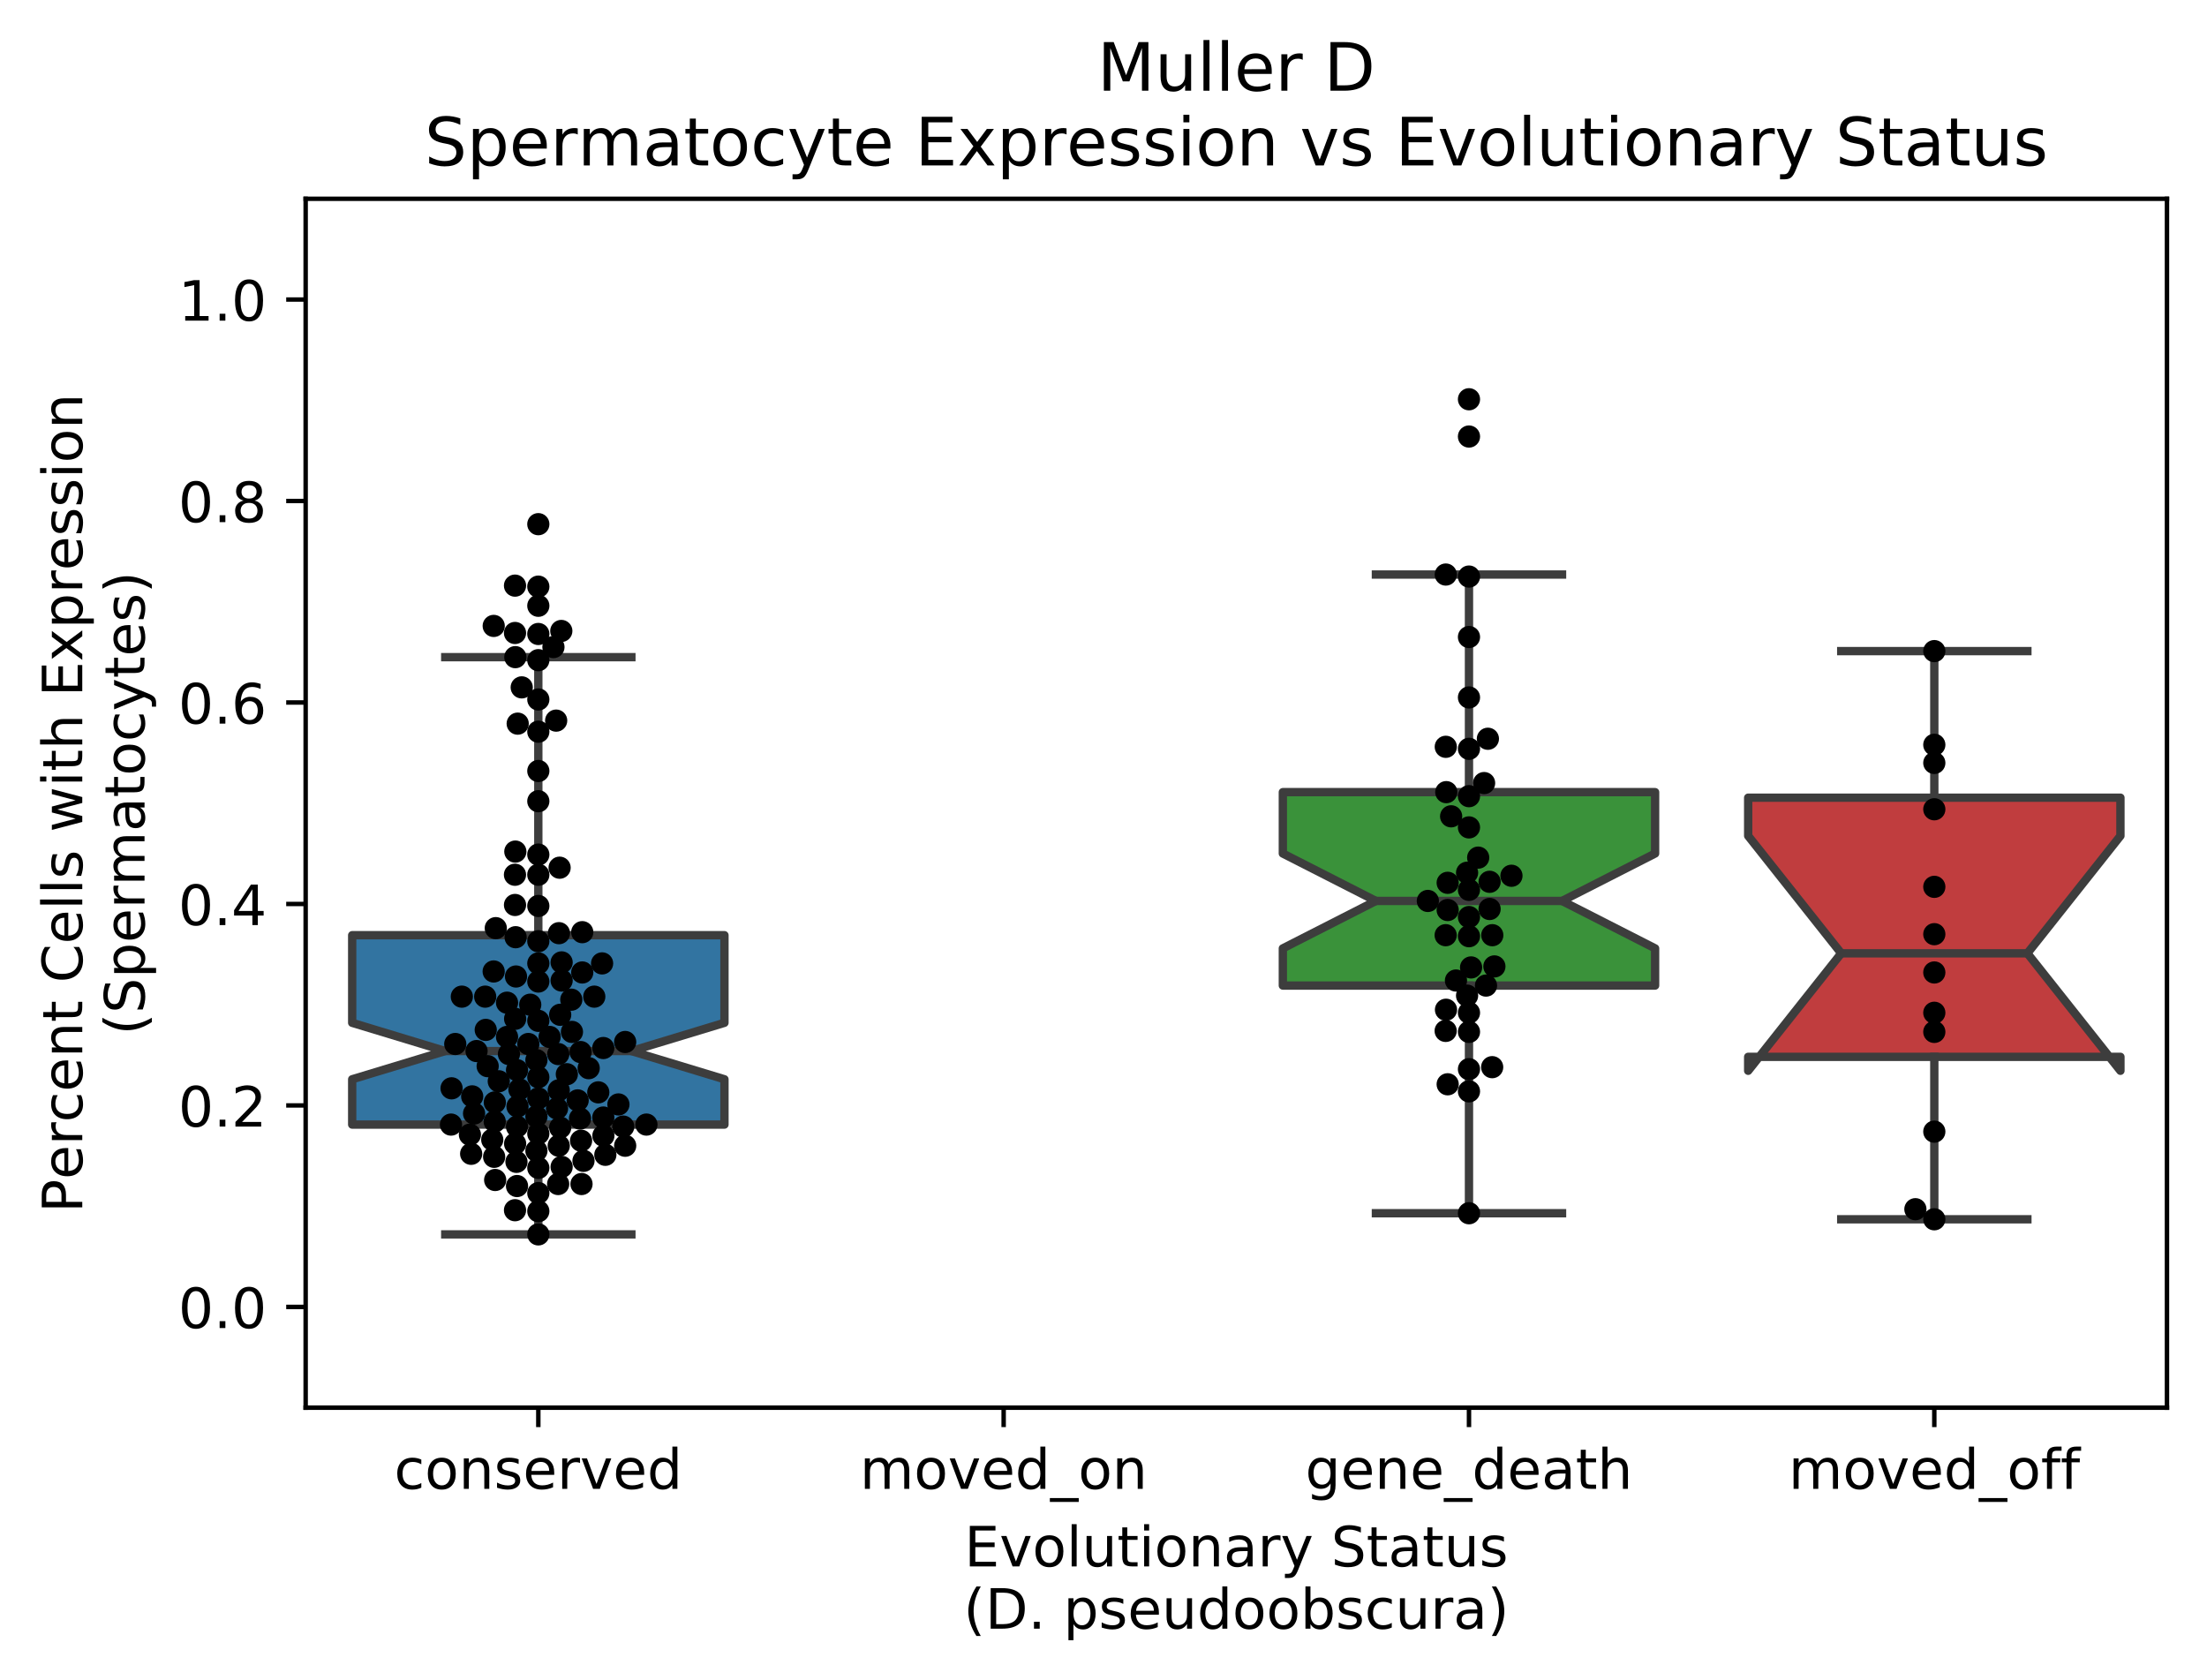 <?xml version="1.0" encoding="utf-8" standalone="no"?>
<!DOCTYPE svg PUBLIC "-//W3C//DTD SVG 1.1//EN"
  "http://www.w3.org/Graphics/SVG/1.1/DTD/svg11.dtd">
<!-- Created with matplotlib (https://matplotlib.org/) -->
<svg height="302.228pt" version="1.1" viewBox="0 0 396.979 302.228" width="396.979pt" xmlns="http://www.w3.org/2000/svg" xmlns:xlink="http://www.w3.org/1999/xlink">
 <defs>
  <style type="text/css">
*{stroke-linecap:butt;stroke-linejoin:round;white-space:pre;}
  </style>
 </defs>
 <g id="figure_1">
  <g id="patch_1">
   <path d="M 0 302.228 
L 396.979 302.228 
L 396.979 0 
L 0 0 
z
" style="fill:#ffffff;"/>
  </g>
  <g id="axes_1">
   <g id="patch_2">
    <path d="M 54.979 253.196 
L 389.779 253.196 
L 389.779 35.755 
L 54.979 35.755 
z
" style="fill:#ffffff;"/>
   </g>
   <g id="patch_3">
    <path clip-path="url(#p9ad454d259)" d="M 63.349 202.278 
L 130.309 202.278 
L 130.309 194.127 
L 113.569 189.051 
L 130.309 183.974 
L 130.309 168.213 
L 63.349 168.213 
L 63.349 183.974 
L 80.089 189.051 
L 63.349 194.127 
L 63.349 202.278 
z
" style="fill:#3274a1;stroke:#3d3d3d;stroke-linejoin:miter;stroke-width:1.5;"/>
   </g>
   <g id="patch_4">
    <path clip-path="url(#p9ad454d259)" d="M 230.749 177.273 
L 297.709 177.273 
L 297.709 170.582 
L 280.969 162.052 
L 297.709 153.522 
L 297.709 142.482 
L 230.749 142.482 
L 230.749 153.522 
L 247.489 162.052 
L 230.749 170.582 
L 230.749 177.273 
z
" style="fill:#3a923a;stroke:#3d3d3d;stroke-linejoin:miter;stroke-width:1.5;"/>
   </g>
   <g id="patch_5">
    <path clip-path="url(#p9ad454d259)" d="M 314.449 190.093 
L 381.409 190.093 
L 381.409 192.601 
L 364.669 171.474 
L 381.409 150.348 
L 381.409 143.479 
L 314.449 143.479 
L 314.449 150.348 
L 331.189 171.474 
L 314.449 192.601 
L 314.449 190.093 
z
" style="fill:#c03d3e;stroke:#3d3d3d;stroke-linejoin:miter;stroke-width:1.5;"/>
   </g>
   <g id="matplotlib.axis_1">
    <g id="xtick_1">
     <g id="line2d_1">
      <defs>
       <path d="M 0 0 
L 0 3.5 
" id="maeb85c0325" style="stroke:#000000;stroke-width:0.8;"/>
      </defs>
      <g>
       <use style="stroke:#000000;stroke-width:0.8;" x="96.829" xlink:href="#maeb85c0325" y="253.196"/>
      </g>
     </g>
     <g id="text_1">
      <!-- conserved -->
      <defs>
       <path d="M 48.781 52.594 
L 48.781 44.188 
Q 44.969 46.297 41.141 47.344 
Q 37.312 48.391 33.406 48.391 
Q 24.656 48.391 19.812 42.844 
Q 14.984 37.312 14.984 27.297 
Q 14.984 17.281 19.812 11.734 
Q 24.656 6.203 33.406 6.203 
Q 37.312 6.203 41.141 7.25 
Q 44.969 8.297 48.781 10.406 
L 48.781 2.094 
Q 45.016 0.344 40.984 -0.531 
Q 36.969 -1.422 32.422 -1.422 
Q 20.062 -1.422 12.781 6.344 
Q 5.516 14.109 5.516 27.297 
Q 5.516 40.672 12.859 48.328 
Q 20.219 56 33.016 56 
Q 37.156 56 41.109 55.141 
Q 45.062 54.297 48.781 52.594 
z
" id="DejaVuSans-99"/>
       <path d="M 30.609 48.391 
Q 23.391 48.391 19.188 42.75 
Q 14.984 37.109 14.984 27.297 
Q 14.984 17.484 19.156 11.844 
Q 23.344 6.203 30.609 6.203 
Q 37.797 6.203 41.984 11.859 
Q 46.188 17.531 46.188 27.297 
Q 46.188 37.016 41.984 42.703 
Q 37.797 48.391 30.609 48.391 
z
M 30.609 56 
Q 42.328 56 49.016 48.375 
Q 55.719 40.766 55.719 27.297 
Q 55.719 13.875 49.016 6.219 
Q 42.328 -1.422 30.609 -1.422 
Q 18.844 -1.422 12.172 6.219 
Q 5.516 13.875 5.516 27.297 
Q 5.516 40.766 12.172 48.375 
Q 18.844 56 30.609 56 
z
" id="DejaVuSans-111"/>
       <path d="M 54.891 33.016 
L 54.891 0 
L 45.906 0 
L 45.906 32.719 
Q 45.906 40.484 42.875 44.328 
Q 39.844 48.188 33.797 48.188 
Q 26.516 48.188 22.312 43.547 
Q 18.109 38.922 18.109 30.906 
L 18.109 0 
L 9.078 0 
L 9.078 54.688 
L 18.109 54.688 
L 18.109 46.188 
Q 21.344 51.125 25.703 53.562 
Q 30.078 56 35.797 56 
Q 45.219 56 50.047 50.172 
Q 54.891 44.344 54.891 33.016 
z
" id="DejaVuSans-110"/>
       <path d="M 44.281 53.078 
L 44.281 44.578 
Q 40.484 46.531 36.375 47.5 
Q 32.281 48.484 27.875 48.484 
Q 21.188 48.484 17.844 46.438 
Q 14.5 44.391 14.5 40.281 
Q 14.5 37.156 16.891 35.375 
Q 19.281 33.594 26.516 31.984 
L 29.594 31.297 
Q 39.156 29.25 43.188 25.516 
Q 47.219 21.781 47.219 15.094 
Q 47.219 7.469 41.188 3.016 
Q 35.156 -1.422 24.609 -1.422 
Q 20.219 -1.422 15.453 -0.562 
Q 10.688 0.297 5.422 2 
L 5.422 11.281 
Q 10.406 8.688 15.234 7.391 
Q 20.062 6.109 24.812 6.109 
Q 31.156 6.109 34.562 8.281 
Q 37.984 10.453 37.984 14.406 
Q 37.984 18.062 35.516 20.016 
Q 33.062 21.969 24.703 23.781 
L 21.578 24.516 
Q 13.234 26.266 9.516 29.906 
Q 5.812 33.547 5.812 39.891 
Q 5.812 47.609 11.281 51.797 
Q 16.75 56 26.812 56 
Q 31.781 56 36.172 55.266 
Q 40.578 54.547 44.281 53.078 
z
" id="DejaVuSans-115"/>
       <path d="M 56.203 29.594 
L 56.203 25.203 
L 14.891 25.203 
Q 15.484 15.922 20.484 11.062 
Q 25.484 6.203 34.422 6.203 
Q 39.594 6.203 44.453 7.469 
Q 49.312 8.734 54.109 11.281 
L 54.109 2.781 
Q 49.266 0.734 44.188 -0.344 
Q 39.109 -1.422 33.891 -1.422 
Q 20.797 -1.422 13.156 6.188 
Q 5.516 13.812 5.516 26.812 
Q 5.516 40.234 12.766 48.109 
Q 20.016 56 32.328 56 
Q 43.359 56 49.781 48.891 
Q 56.203 41.797 56.203 29.594 
z
M 47.219 32.234 
Q 47.125 39.594 43.094 43.984 
Q 39.062 48.391 32.422 48.391 
Q 24.906 48.391 20.391 44.141 
Q 15.875 39.891 15.188 32.172 
z
" id="DejaVuSans-101"/>
       <path d="M 41.109 46.297 
Q 39.594 47.172 37.812 47.578 
Q 36.031 48 33.891 48 
Q 26.266 48 22.188 43.047 
Q 18.109 38.094 18.109 28.812 
L 18.109 0 
L 9.078 0 
L 9.078 54.688 
L 18.109 54.688 
L 18.109 46.188 
Q 20.953 51.172 25.484 53.578 
Q 30.031 56 36.531 56 
Q 37.453 56 38.578 55.875 
Q 39.703 55.766 41.062 55.516 
z
" id="DejaVuSans-114"/>
       <path d="M 2.984 54.688 
L 12.5 54.688 
L 29.594 8.797 
L 46.688 54.688 
L 56.203 54.688 
L 35.688 0 
L 23.484 0 
z
" id="DejaVuSans-118"/>
       <path d="M 45.406 46.391 
L 45.406 75.984 
L 54.391 75.984 
L 54.391 0 
L 45.406 0 
L 45.406 8.203 
Q 42.578 3.328 38.25 0.953 
Q 33.938 -1.422 27.875 -1.422 
Q 17.969 -1.422 11.734 6.484 
Q 5.516 14.406 5.516 27.297 
Q 5.516 40.188 11.734 48.094 
Q 17.969 56 27.875 56 
Q 33.938 56 38.25 53.625 
Q 42.578 51.266 45.406 46.391 
z
M 14.797 27.297 
Q 14.797 17.391 18.875 11.75 
Q 22.953 6.109 30.078 6.109 
Q 37.203 6.109 41.297 11.75 
Q 45.406 17.391 45.406 27.297 
Q 45.406 37.203 41.297 42.844 
Q 37.203 48.484 30.078 48.484 
Q 22.953 48.484 18.875 42.844 
Q 14.797 37.203 14.797 27.297 
z
" id="DejaVuSans-100"/>
      </defs>
      <g transform="translate(70.905 267.794)scale(0.1 -0.1)">
       <use xlink:href="#DejaVuSans-99"/>
       <use x="54.98" xlink:href="#DejaVuSans-111"/>
       <use x="116.162" xlink:href="#DejaVuSans-110"/>
       <use x="179.541" xlink:href="#DejaVuSans-115"/>
       <use x="231.641" xlink:href="#DejaVuSans-101"/>
       <use x="293.164" xlink:href="#DejaVuSans-114"/>
       <use x="334.277" xlink:href="#DejaVuSans-118"/>
       <use x="393.457" xlink:href="#DejaVuSans-101"/>
       <use x="454.98" xlink:href="#DejaVuSans-100"/>
      </g>
     </g>
    </g>
    <g id="xtick_2">
     <g id="line2d_2">
      <g>
       <use style="stroke:#000000;stroke-width:0.8;" x="180.529" xlink:href="#maeb85c0325" y="253.196"/>
      </g>
     </g>
     <g id="text_2">
      <!-- moved_on -->
      <defs>
       <path d="M 52 44.188 
Q 55.375 50.25 60.062 53.125 
Q 64.75 56 71.094 56 
Q 79.641 56 84.281 50.016 
Q 88.922 44.047 88.922 33.016 
L 88.922 0 
L 79.891 0 
L 79.891 32.719 
Q 79.891 40.578 77.094 44.375 
Q 74.312 48.188 68.609 48.188 
Q 61.625 48.188 57.562 43.547 
Q 53.516 38.922 53.516 30.906 
L 53.516 0 
L 44.484 0 
L 44.484 32.719 
Q 44.484 40.625 41.703 44.406 
Q 38.922 48.188 33.109 48.188 
Q 26.219 48.188 22.156 43.531 
Q 18.109 38.875 18.109 30.906 
L 18.109 0 
L 9.078 0 
L 9.078 54.688 
L 18.109 54.688 
L 18.109 46.188 
Q 21.188 51.219 25.484 53.609 
Q 29.781 56 35.688 56 
Q 41.656 56 45.828 52.969 
Q 50 49.953 52 44.188 
z
" id="DejaVuSans-109"/>
       <path d="M 50.984 -16.609 
L 50.984 -23.578 
L -0.984 -23.578 
L -0.984 -16.609 
z
" id="DejaVuSans-95"/>
      </defs>
      <g transform="translate(154.661 267.794)scale(0.1 -0.1)">
       <use xlink:href="#DejaVuSans-109"/>
       <use x="97.412" xlink:href="#DejaVuSans-111"/>
       <use x="158.594" xlink:href="#DejaVuSans-118"/>
       <use x="217.773" xlink:href="#DejaVuSans-101"/>
       <use x="279.297" xlink:href="#DejaVuSans-100"/>
       <use x="342.773" xlink:href="#DejaVuSans-95"/>
       <use x="392.773" xlink:href="#DejaVuSans-111"/>
       <use x="453.955" xlink:href="#DejaVuSans-110"/>
      </g>
     </g>
    </g>
    <g id="xtick_3">
     <g id="line2d_3">
      <g>
       <use style="stroke:#000000;stroke-width:0.8;" x="264.229" xlink:href="#maeb85c0325" y="253.196"/>
      </g>
     </g>
     <g id="text_3">
      <!-- gene_death -->
      <defs>
       <path d="M 45.406 27.984 
Q 45.406 37.75 41.375 43.109 
Q 37.359 48.484 30.078 48.484 
Q 22.859 48.484 18.828 43.109 
Q 14.797 37.75 14.797 27.984 
Q 14.797 18.266 18.828 12.891 
Q 22.859 7.516 30.078 7.516 
Q 37.359 7.516 41.375 12.891 
Q 45.406 18.266 45.406 27.984 
z
M 54.391 6.781 
Q 54.391 -7.172 48.188 -13.984 
Q 42 -20.797 29.203 -20.797 
Q 24.469 -20.797 20.266 -20.094 
Q 16.062 -19.391 12.109 -17.922 
L 12.109 -9.188 
Q 16.062 -11.328 19.922 -12.344 
Q 23.781 -13.375 27.781 -13.375 
Q 36.625 -13.375 41.016 -8.766 
Q 45.406 -4.156 45.406 5.172 
L 45.406 9.625 
Q 42.625 4.781 38.281 2.391 
Q 33.938 0 27.875 0 
Q 17.828 0 11.672 7.656 
Q 5.516 15.328 5.516 27.984 
Q 5.516 40.672 11.672 48.328 
Q 17.828 56 27.875 56 
Q 33.938 56 38.281 53.609 
Q 42.625 51.219 45.406 46.391 
L 45.406 54.688 
L 54.391 54.688 
z
" id="DejaVuSans-103"/>
       <path d="M 34.281 27.484 
Q 23.391 27.484 19.188 25 
Q 14.984 22.516 14.984 16.5 
Q 14.984 11.719 18.141 8.906 
Q 21.297 6.109 26.703 6.109 
Q 34.188 6.109 38.703 11.406 
Q 43.219 16.703 43.219 25.484 
L 43.219 27.484 
z
M 52.203 31.203 
L 52.203 0 
L 43.219 0 
L 43.219 8.297 
Q 40.141 3.328 35.547 0.953 
Q 30.953 -1.422 24.312 -1.422 
Q 15.922 -1.422 10.953 3.297 
Q 6 8.016 6 15.922 
Q 6 25.141 12.172 29.828 
Q 18.359 34.516 30.609 34.516 
L 43.219 34.516 
L 43.219 35.406 
Q 43.219 41.609 39.141 45 
Q 35.062 48.391 27.688 48.391 
Q 23 48.391 18.547 47.266 
Q 14.109 46.141 10.016 43.891 
L 10.016 52.203 
Q 14.938 54.109 19.578 55.047 
Q 24.219 56 28.609 56 
Q 40.484 56 46.344 49.844 
Q 52.203 43.703 52.203 31.203 
z
" id="DejaVuSans-97"/>
       <path d="M 18.312 70.219 
L 18.312 54.688 
L 36.812 54.688 
L 36.812 47.703 
L 18.312 47.703 
L 18.312 18.016 
Q 18.312 11.328 20.141 9.422 
Q 21.969 7.516 27.594 7.516 
L 36.812 7.516 
L 36.812 0 
L 27.594 0 
Q 17.188 0 13.234 3.875 
Q 9.281 7.766 9.281 18.016 
L 9.281 47.703 
L 2.688 47.703 
L 2.688 54.688 
L 9.281 54.688 
L 9.281 70.219 
z
" id="DejaVuSans-116"/>
       <path d="M 54.891 33.016 
L 54.891 0 
L 45.906 0 
L 45.906 32.719 
Q 45.906 40.484 42.875 44.328 
Q 39.844 48.188 33.797 48.188 
Q 26.516 48.188 22.312 43.547 
Q 18.109 38.922 18.109 30.906 
L 18.109 0 
L 9.078 0 
L 9.078 75.984 
L 18.109 75.984 
L 18.109 46.188 
Q 21.344 51.125 25.703 53.562 
Q 30.078 56 35.797 56 
Q 45.219 56 50.047 50.172 
Q 54.891 44.344 54.891 33.016 
z
" id="DejaVuSans-104"/>
      </defs>
      <g transform="translate(234.789 267.794)scale(0.1 -0.1)">
       <use xlink:href="#DejaVuSans-103"/>
       <use x="63.477" xlink:href="#DejaVuSans-101"/>
       <use x="125" xlink:href="#DejaVuSans-110"/>
       <use x="188.379" xlink:href="#DejaVuSans-101"/>
       <use x="249.902" xlink:href="#DejaVuSans-95"/>
       <use x="299.902" xlink:href="#DejaVuSans-100"/>
       <use x="363.379" xlink:href="#DejaVuSans-101"/>
       <use x="424.902" xlink:href="#DejaVuSans-97"/>
       <use x="486.182" xlink:href="#DejaVuSans-116"/>
       <use x="525.391" xlink:href="#DejaVuSans-104"/>
      </g>
     </g>
    </g>
    <g id="xtick_4">
     <g id="line2d_4">
      <g>
       <use style="stroke:#000000;stroke-width:0.8;" x="347.929" xlink:href="#maeb85c0325" y="253.196"/>
      </g>
     </g>
     <g id="text_4">
      <!-- moved_off -->
      <defs>
       <path d="M 37.109 75.984 
L 37.109 68.5 
L 28.516 68.5 
Q 23.688 68.5 21.797 66.547 
Q 19.922 64.594 19.922 59.516 
L 19.922 54.688 
L 34.719 54.688 
L 34.719 47.703 
L 19.922 47.703 
L 19.922 0 
L 10.891 0 
L 10.891 47.703 
L 2.297 47.703 
L 2.297 54.688 
L 10.891 54.688 
L 10.891 58.5 
Q 10.891 67.625 15.141 71.797 
Q 19.391 75.984 28.609 75.984 
z
" id="DejaVuSans-102"/>
      </defs>
      <g transform="translate(321.71 267.794)scale(0.1 -0.1)">
       <use xlink:href="#DejaVuSans-109"/>
       <use x="97.412" xlink:href="#DejaVuSans-111"/>
       <use x="158.594" xlink:href="#DejaVuSans-118"/>
       <use x="217.773" xlink:href="#DejaVuSans-101"/>
       <use x="279.297" xlink:href="#DejaVuSans-100"/>
       <use x="342.773" xlink:href="#DejaVuSans-95"/>
       <use x="392.773" xlink:href="#DejaVuSans-111"/>
       <use x="453.955" xlink:href="#DejaVuSans-102"/>
       <use x="489.16" xlink:href="#DejaVuSans-102"/>
      </g>
     </g>
    </g>
    <g id="text_5">
     <!-- Evolutionary Status -->
     <defs>
      <path d="M 9.812 72.906 
L 55.906 72.906 
L 55.906 64.594 
L 19.672 64.594 
L 19.672 43.016 
L 54.391 43.016 
L 54.391 34.719 
L 19.672 34.719 
L 19.672 8.297 
L 56.781 8.297 
L 56.781 0 
L 9.812 0 
z
" id="DejaVuSans-69"/>
      <path d="M 9.422 75.984 
L 18.406 75.984 
L 18.406 0 
L 9.422 0 
z
" id="DejaVuSans-108"/>
      <path d="M 8.5 21.578 
L 8.5 54.688 
L 17.484 54.688 
L 17.484 21.922 
Q 17.484 14.156 20.5 10.266 
Q 23.531 6.391 29.594 6.391 
Q 36.859 6.391 41.078 11.031 
Q 45.312 15.672 45.312 23.688 
L 45.312 54.688 
L 54.297 54.688 
L 54.297 0 
L 45.312 0 
L 45.312 8.406 
Q 42.047 3.422 37.719 1 
Q 33.406 -1.422 27.688 -1.422 
Q 18.266 -1.422 13.375 4.438 
Q 8.5 10.297 8.5 21.578 
z
M 31.109 56 
z
" id="DejaVuSans-117"/>
      <path d="M 9.422 54.688 
L 18.406 54.688 
L 18.406 0 
L 9.422 0 
z
M 9.422 75.984 
L 18.406 75.984 
L 18.406 64.594 
L 9.422 64.594 
z
" id="DejaVuSans-105"/>
      <path d="M 32.172 -5.078 
Q 28.375 -14.844 24.75 -17.812 
Q 21.141 -20.797 15.094 -20.797 
L 7.906 -20.797 
L 7.906 -13.281 
L 13.188 -13.281 
Q 16.891 -13.281 18.938 -11.516 
Q 21 -9.766 23.484 -3.219 
L 25.094 0.875 
L 2.984 54.688 
L 12.5 54.688 
L 29.594 11.922 
L 46.688 54.688 
L 56.203 54.688 
z
" id="DejaVuSans-121"/>
      <path id="DejaVuSans-32"/>
      <path d="M 53.516 70.516 
L 53.516 60.891 
Q 47.906 63.578 42.922 64.891 
Q 37.938 66.219 33.297 66.219 
Q 25.25 66.219 20.875 63.094 
Q 16.5 59.969 16.5 54.203 
Q 16.5 49.359 19.406 46.891 
Q 22.312 44.438 30.422 42.922 
L 36.375 41.703 
Q 47.406 39.594 52.656 34.297 
Q 57.906 29 57.906 20.125 
Q 57.906 9.516 50.797 4.047 
Q 43.703 -1.422 29.984 -1.422 
Q 24.812 -1.422 18.969 -0.25 
Q 13.141 0.922 6.891 3.219 
L 6.891 13.375 
Q 12.891 10.016 18.656 8.297 
Q 24.422 6.594 29.984 6.594 
Q 38.422 6.594 43.016 9.906 
Q 47.609 13.234 47.609 19.391 
Q 47.609 24.75 44.312 27.781 
Q 41.016 30.812 33.5 32.328 
L 27.484 33.5 
Q 16.453 35.688 11.516 40.375 
Q 6.594 45.062 6.594 53.422 
Q 6.594 63.094 13.406 68.656 
Q 20.219 74.219 32.172 74.219 
Q 37.312 74.219 42.625 73.281 
Q 47.953 72.359 53.516 70.516 
z
" id="DejaVuSans-83"/>
     </defs>
     <g transform="translate(173.466 281.75)scale(0.1 -0.1)">
      <use xlink:href="#DejaVuSans-69"/>
      <use x="63.184" xlink:href="#DejaVuSans-118"/>
      <use x="122.363" xlink:href="#DejaVuSans-111"/>
      <use x="183.545" xlink:href="#DejaVuSans-108"/>
      <use x="211.328" xlink:href="#DejaVuSans-117"/>
      <use x="274.707" xlink:href="#DejaVuSans-116"/>
      <use x="313.916" xlink:href="#DejaVuSans-105"/>
      <use x="341.699" xlink:href="#DejaVuSans-111"/>
      <use x="402.881" xlink:href="#DejaVuSans-110"/>
      <use x="466.26" xlink:href="#DejaVuSans-97"/>
      <use x="527.539" xlink:href="#DejaVuSans-114"/>
      <use x="568.652" xlink:href="#DejaVuSans-121"/>
      <use x="627.832" xlink:href="#DejaVuSans-32"/>
      <use x="659.619" xlink:href="#DejaVuSans-83"/>
      <use x="723.096" xlink:href="#DejaVuSans-116"/>
      <use x="762.305" xlink:href="#DejaVuSans-97"/>
      <use x="823.584" xlink:href="#DejaVuSans-116"/>
      <use x="862.793" xlink:href="#DejaVuSans-117"/>
      <use x="926.172" xlink:href="#DejaVuSans-115"/>
     </g>
     <!-- (D. pseudoobscura) -->
     <defs>
      <path d="M 31 75.875 
Q 24.469 64.656 21.281 53.656 
Q 18.109 42.672 18.109 31.391 
Q 18.109 20.125 21.312 9.062 
Q 24.516 -2 31 -13.188 
L 23.188 -13.188 
Q 15.875 -1.703 12.234 9.375 
Q 8.594 20.453 8.594 31.391 
Q 8.594 42.281 12.203 53.312 
Q 15.828 64.359 23.188 75.875 
z
" id="DejaVuSans-40"/>
      <path d="M 19.672 64.797 
L 19.672 8.109 
L 31.594 8.109 
Q 46.688 8.109 53.688 14.938 
Q 60.688 21.781 60.688 36.531 
Q 60.688 51.172 53.688 57.984 
Q 46.688 64.797 31.594 64.797 
z
M 9.812 72.906 
L 30.078 72.906 
Q 51.266 72.906 61.172 64.094 
Q 71.094 55.281 71.094 36.531 
Q 71.094 17.672 61.125 8.828 
Q 51.172 0 30.078 0 
L 9.812 0 
z
" id="DejaVuSans-68"/>
      <path d="M 10.688 12.406 
L 21 12.406 
L 21 0 
L 10.688 0 
z
" id="DejaVuSans-46"/>
      <path d="M 18.109 8.203 
L 18.109 -20.797 
L 9.078 -20.797 
L 9.078 54.688 
L 18.109 54.688 
L 18.109 46.391 
Q 20.953 51.266 25.266 53.625 
Q 29.594 56 35.594 56 
Q 45.562 56 51.781 48.094 
Q 58.016 40.188 58.016 27.297 
Q 58.016 14.406 51.781 6.484 
Q 45.562 -1.422 35.594 -1.422 
Q 29.594 -1.422 25.266 0.953 
Q 20.953 3.328 18.109 8.203 
z
M 48.688 27.297 
Q 48.688 37.203 44.609 42.844 
Q 40.531 48.484 33.406 48.484 
Q 26.266 48.484 22.188 42.844 
Q 18.109 37.203 18.109 27.297 
Q 18.109 17.391 22.188 11.75 
Q 26.266 6.109 33.406 6.109 
Q 40.531 6.109 44.609 11.75 
Q 48.688 17.391 48.688 27.297 
z
" id="DejaVuSans-112"/>
      <path d="M 48.688 27.297 
Q 48.688 37.203 44.609 42.844 
Q 40.531 48.484 33.406 48.484 
Q 26.266 48.484 22.188 42.844 
Q 18.109 37.203 18.109 27.297 
Q 18.109 17.391 22.188 11.75 
Q 26.266 6.109 33.406 6.109 
Q 40.531 6.109 44.609 11.75 
Q 48.688 17.391 48.688 27.297 
z
M 18.109 46.391 
Q 20.953 51.266 25.266 53.625 
Q 29.594 56 35.594 56 
Q 45.562 56 51.781 48.094 
Q 58.016 40.188 58.016 27.297 
Q 58.016 14.406 51.781 6.484 
Q 45.562 -1.422 35.594 -1.422 
Q 29.594 -1.422 25.266 0.953 
Q 20.953 3.328 18.109 8.203 
L 18.109 0 
L 9.078 0 
L 9.078 75.984 
L 18.109 75.984 
z
" id="DejaVuSans-98"/>
      <path d="M 8.016 75.875 
L 15.828 75.875 
Q 23.141 64.359 26.781 53.312 
Q 30.422 42.281 30.422 31.391 
Q 30.422 20.453 26.781 9.375 
Q 23.141 -1.703 15.828 -13.188 
L 8.016 -13.188 
Q 14.5 -2 17.703 9.062 
Q 20.906 20.125 20.906 31.391 
Q 20.906 42.672 17.703 53.656 
Q 14.5 64.656 8.016 75.875 
z
" id="DejaVuSans-41"/>
     </defs>
     <g transform="translate(173.316 292.948)scale(0.1 -0.1)">
      <use xlink:href="#DejaVuSans-40"/>
      <use x="39.014" xlink:href="#DejaVuSans-68"/>
      <use x="116.016" xlink:href="#DejaVuSans-46"/>
      <use x="147.803" xlink:href="#DejaVuSans-32"/>
      <use x="179.59" xlink:href="#DejaVuSans-112"/>
      <use x="243.066" xlink:href="#DejaVuSans-115"/>
      <use x="295.166" xlink:href="#DejaVuSans-101"/>
      <use x="356.689" xlink:href="#DejaVuSans-117"/>
      <use x="420.068" xlink:href="#DejaVuSans-100"/>
      <use x="483.545" xlink:href="#DejaVuSans-111"/>
      <use x="544.727" xlink:href="#DejaVuSans-111"/>
      <use x="605.908" xlink:href="#DejaVuSans-98"/>
      <use x="669.385" xlink:href="#DejaVuSans-115"/>
      <use x="721.484" xlink:href="#DejaVuSans-99"/>
      <use x="776.465" xlink:href="#DejaVuSans-117"/>
      <use x="839.844" xlink:href="#DejaVuSans-114"/>
      <use x="880.957" xlink:href="#DejaVuSans-97"/>
      <use x="942.236" xlink:href="#DejaVuSans-41"/>
     </g>
    </g>
   </g>
   <g id="matplotlib.axis_2">
    <g id="ytick_1">
     <g id="line2d_5">
      <defs>
       <path d="M 0 0 
L -3.5 0 
" id="m470c58958f" style="stroke:#000000;stroke-width:0.8;"/>
      </defs>
      <g>
       <use style="stroke:#000000;stroke-width:0.8;" x="54.979" xlink:href="#m470c58958f" y="235.076"/>
      </g>
     </g>
     <g id="text_6">
      <!-- 0.0 -->
      <defs>
       <path d="M 31.781 66.406 
Q 24.172 66.406 20.328 58.906 
Q 16.5 51.422 16.5 36.375 
Q 16.5 21.391 20.328 13.891 
Q 24.172 6.391 31.781 6.391 
Q 39.453 6.391 43.281 13.891 
Q 47.125 21.391 47.125 36.375 
Q 47.125 51.422 43.281 58.906 
Q 39.453 66.406 31.781 66.406 
z
M 31.781 74.219 
Q 44.047 74.219 50.516 64.516 
Q 56.984 54.828 56.984 36.375 
Q 56.984 17.969 50.516 8.266 
Q 44.047 -1.422 31.781 -1.422 
Q 19.531 -1.422 13.062 8.266 
Q 6.594 17.969 6.594 36.375 
Q 6.594 54.828 13.062 64.516 
Q 19.531 74.219 31.781 74.219 
z
" id="DejaVuSans-48"/>
      </defs>
      <g transform="translate(32.076 238.875)scale(0.1 -0.1)">
       <use xlink:href="#DejaVuSans-48"/>
       <use x="63.623" xlink:href="#DejaVuSans-46"/>
       <use x="95.41" xlink:href="#DejaVuSans-48"/>
      </g>
     </g>
    </g>
    <g id="ytick_2">
     <g id="line2d_6">
      <g>
       <use style="stroke:#000000;stroke-width:0.8;" x="54.979" xlink:href="#m470c58958f" y="198.835"/>
      </g>
     </g>
     <g id="text_7">
      <!-- 0.2 -->
      <defs>
       <path d="M 19.188 8.297 
L 53.609 8.297 
L 53.609 0 
L 7.328 0 
L 7.328 8.297 
Q 12.938 14.109 22.625 23.891 
Q 32.328 33.688 34.812 36.531 
Q 39.547 41.844 41.422 45.531 
Q 43.312 49.219 43.312 52.781 
Q 43.312 58.594 39.234 62.25 
Q 35.156 65.922 28.609 65.922 
Q 23.969 65.922 18.812 64.312 
Q 13.672 62.703 7.812 59.422 
L 7.812 69.391 
Q 13.766 71.781 18.938 73 
Q 24.125 74.219 28.422 74.219 
Q 39.75 74.219 46.484 68.547 
Q 53.219 62.891 53.219 53.422 
Q 53.219 48.922 51.531 44.891 
Q 49.859 40.875 45.406 35.406 
Q 44.188 33.984 37.641 27.219 
Q 31.109 20.453 19.188 8.297 
z
" id="DejaVuSans-50"/>
      </defs>
      <g transform="translate(32.076 202.635)scale(0.1 -0.1)">
       <use xlink:href="#DejaVuSans-48"/>
       <use x="63.623" xlink:href="#DejaVuSans-46"/>
       <use x="95.41" xlink:href="#DejaVuSans-50"/>
      </g>
     </g>
    </g>
    <g id="ytick_3">
     <g id="line2d_7">
      <g>
       <use style="stroke:#000000;stroke-width:0.8;" x="54.979" xlink:href="#m470c58958f" y="162.595"/>
      </g>
     </g>
     <g id="text_8">
      <!-- 0.4 -->
      <defs>
       <path d="M 37.797 64.312 
L 12.891 25.391 
L 37.797 25.391 
z
M 35.203 72.906 
L 47.609 72.906 
L 47.609 25.391 
L 58.016 25.391 
L 58.016 17.188 
L 47.609 17.188 
L 47.609 0 
L 37.797 0 
L 37.797 17.188 
L 4.891 17.188 
L 4.891 26.703 
z
" id="DejaVuSans-52"/>
      </defs>
      <g transform="translate(32.076 166.395)scale(0.1 -0.1)">
       <use xlink:href="#DejaVuSans-48"/>
       <use x="63.623" xlink:href="#DejaVuSans-46"/>
       <use x="95.41" xlink:href="#DejaVuSans-52"/>
      </g>
     </g>
    </g>
    <g id="ytick_4">
     <g id="line2d_8">
      <g>
       <use style="stroke:#000000;stroke-width:0.8;" x="54.979" xlink:href="#m470c58958f" y="126.356"/>
      </g>
     </g>
     <g id="text_9">
      <!-- 0.6 -->
      <defs>
       <path d="M 33.016 40.375 
Q 26.375 40.375 22.484 35.828 
Q 18.609 31.297 18.609 23.391 
Q 18.609 15.531 22.484 10.953 
Q 26.375 6.391 33.016 6.391 
Q 39.656 6.391 43.531 10.953 
Q 47.406 15.531 47.406 23.391 
Q 47.406 31.297 43.531 35.828 
Q 39.656 40.375 33.016 40.375 
z
M 52.594 71.297 
L 52.594 62.312 
Q 48.875 64.062 45.094 64.984 
Q 41.312 65.922 37.594 65.922 
Q 27.828 65.922 22.672 59.328 
Q 17.531 52.734 16.797 39.406 
Q 19.672 43.656 24.016 45.922 
Q 28.375 48.188 33.594 48.188 
Q 44.578 48.188 50.953 41.516 
Q 57.328 34.859 57.328 23.391 
Q 57.328 12.156 50.688 5.359 
Q 44.047 -1.422 33.016 -1.422 
Q 20.359 -1.422 13.672 8.266 
Q 6.984 17.969 6.984 36.375 
Q 6.984 53.656 15.188 63.938 
Q 23.391 74.219 37.203 74.219 
Q 40.922 74.219 44.703 73.484 
Q 48.484 72.75 52.594 71.297 
z
" id="DejaVuSans-54"/>
      </defs>
      <g transform="translate(32.076 130.155)scale(0.1 -0.1)">
       <use xlink:href="#DejaVuSans-48"/>
       <use x="63.623" xlink:href="#DejaVuSans-46"/>
       <use x="95.41" xlink:href="#DejaVuSans-54"/>
      </g>
     </g>
    </g>
    <g id="ytick_5">
     <g id="line2d_9">
      <g>
       <use style="stroke:#000000;stroke-width:0.8;" x="54.979" xlink:href="#m470c58958f" y="90.115"/>
      </g>
     </g>
     <g id="text_10">
      <!-- 0.8 -->
      <defs>
       <path d="M 31.781 34.625 
Q 24.75 34.625 20.719 30.859 
Q 16.703 27.094 16.703 20.516 
Q 16.703 13.922 20.719 10.156 
Q 24.75 6.391 31.781 6.391 
Q 38.812 6.391 42.859 10.172 
Q 46.922 13.969 46.922 20.516 
Q 46.922 27.094 42.891 30.859 
Q 38.875 34.625 31.781 34.625 
z
M 21.922 38.812 
Q 15.578 40.375 12.031 44.719 
Q 8.5 49.078 8.5 55.328 
Q 8.5 64.062 14.719 69.141 
Q 20.953 74.219 31.781 74.219 
Q 42.672 74.219 48.875 69.141 
Q 55.078 64.062 55.078 55.328 
Q 55.078 49.078 51.531 44.719 
Q 48 40.375 41.703 38.812 
Q 48.828 37.156 52.797 32.312 
Q 56.781 27.484 56.781 20.516 
Q 56.781 9.906 50.312 4.234 
Q 43.844 -1.422 31.781 -1.422 
Q 19.734 -1.422 13.25 4.234 
Q 6.781 9.906 6.781 20.516 
Q 6.781 27.484 10.781 32.312 
Q 14.797 37.156 21.922 38.812 
z
M 18.312 54.391 
Q 18.312 48.734 21.844 45.562 
Q 25.391 42.391 31.781 42.391 
Q 38.141 42.391 41.719 45.562 
Q 45.312 48.734 45.312 54.391 
Q 45.312 60.062 41.719 63.234 
Q 38.141 66.406 31.781 66.406 
Q 25.391 66.406 21.844 63.234 
Q 18.312 60.062 18.312 54.391 
z
" id="DejaVuSans-56"/>
      </defs>
      <g transform="translate(32.076 93.915)scale(0.1 -0.1)">
       <use xlink:href="#DejaVuSans-48"/>
       <use x="63.623" xlink:href="#DejaVuSans-46"/>
       <use x="95.41" xlink:href="#DejaVuSans-56"/>
      </g>
     </g>
    </g>
    <g id="ytick_6">
     <g id="line2d_10">
      <g>
       <use style="stroke:#000000;stroke-width:0.8;" x="54.979" xlink:href="#m470c58958f" y="53.876"/>
      </g>
     </g>
     <g id="text_11">
      <!-- 1.0 -->
      <defs>
       <path d="M 12.406 8.297 
L 28.516 8.297 
L 28.516 63.922 
L 10.984 60.406 
L 10.984 69.391 
L 28.422 72.906 
L 38.281 72.906 
L 38.281 8.297 
L 54.391 8.297 
L 54.391 0 
L 12.406 0 
z
" id="DejaVuSans-49"/>
      </defs>
      <g transform="translate(32.076 57.675)scale(0.1 -0.1)">
       <use xlink:href="#DejaVuSans-49"/>
       <use x="63.623" xlink:href="#DejaVuSans-46"/>
       <use x="95.41" xlink:href="#DejaVuSans-48"/>
      </g>
     </g>
    </g>
    <g id="text_12">
     <!-- Percent Cells with Expression -->
     <defs>
      <path d="M 19.672 64.797 
L 19.672 37.406 
L 32.078 37.406 
Q 38.969 37.406 42.719 40.969 
Q 46.484 44.531 46.484 51.125 
Q 46.484 57.672 42.719 61.234 
Q 38.969 64.797 32.078 64.797 
z
M 9.812 72.906 
L 32.078 72.906 
Q 44.344 72.906 50.609 67.359 
Q 56.891 61.812 56.891 51.125 
Q 56.891 40.328 50.609 34.812 
Q 44.344 29.297 32.078 29.297 
L 19.672 29.297 
L 19.672 0 
L 9.812 0 
z
" id="DejaVuSans-80"/>
      <path d="M 64.406 67.281 
L 64.406 56.891 
Q 59.422 61.531 53.781 63.812 
Q 48.141 66.109 41.797 66.109 
Q 29.297 66.109 22.656 58.469 
Q 16.016 50.828 16.016 36.375 
Q 16.016 21.969 22.656 14.328 
Q 29.297 6.688 41.797 6.688 
Q 48.141 6.688 53.781 8.984 
Q 59.422 11.281 64.406 15.922 
L 64.406 5.609 
Q 59.234 2.094 53.438 0.328 
Q 47.656 -1.422 41.219 -1.422 
Q 24.656 -1.422 15.125 8.703 
Q 5.609 18.844 5.609 36.375 
Q 5.609 53.953 15.125 64.078 
Q 24.656 74.219 41.219 74.219 
Q 47.75 74.219 53.531 72.484 
Q 59.328 70.75 64.406 67.281 
z
" id="DejaVuSans-67"/>
      <path d="M 4.203 54.688 
L 13.188 54.688 
L 24.422 12.016 
L 35.594 54.688 
L 46.188 54.688 
L 57.422 12.016 
L 68.609 54.688 
L 77.594 54.688 
L 63.281 0 
L 52.688 0 
L 40.922 44.828 
L 29.109 0 
L 18.5 0 
z
" id="DejaVuSans-119"/>
      <path d="M 54.891 54.688 
L 35.109 28.078 
L 55.906 0 
L 45.312 0 
L 29.391 21.484 
L 13.484 0 
L 2.875 0 
L 24.125 28.609 
L 4.688 54.688 
L 15.281 54.688 
L 29.781 35.203 
L 44.281 54.688 
z
" id="DejaVuSans-120"/>
     </defs>
     <g transform="translate(14.798 218.148)rotate(-90)scale(0.1 -0.1)">
      <use xlink:href="#DejaVuSans-80"/>
      <use x="60.256" xlink:href="#DejaVuSans-101"/>
      <use x="121.779" xlink:href="#DejaVuSans-114"/>
      <use x="162.861" xlink:href="#DejaVuSans-99"/>
      <use x="217.842" xlink:href="#DejaVuSans-101"/>
      <use x="279.365" xlink:href="#DejaVuSans-110"/>
      <use x="342.744" xlink:href="#DejaVuSans-116"/>
      <use x="381.953" xlink:href="#DejaVuSans-32"/>
      <use x="413.74" xlink:href="#DejaVuSans-67"/>
      <use x="483.564" xlink:href="#DejaVuSans-101"/>
      <use x="545.088" xlink:href="#DejaVuSans-108"/>
      <use x="572.871" xlink:href="#DejaVuSans-108"/>
      <use x="600.654" xlink:href="#DejaVuSans-115"/>
      <use x="652.754" xlink:href="#DejaVuSans-32"/>
      <use x="684.541" xlink:href="#DejaVuSans-119"/>
      <use x="766.328" xlink:href="#DejaVuSans-105"/>
      <use x="794.111" xlink:href="#DejaVuSans-116"/>
      <use x="833.32" xlink:href="#DejaVuSans-104"/>
      <use x="896.699" xlink:href="#DejaVuSans-32"/>
      <use x="928.486" xlink:href="#DejaVuSans-69"/>
      <use x="991.67" xlink:href="#DejaVuSans-120"/>
      <use x="1050.85" xlink:href="#DejaVuSans-112"/>
      <use x="1114.326" xlink:href="#DejaVuSans-114"/>
      <use x="1155.408" xlink:href="#DejaVuSans-101"/>
      <use x="1216.932" xlink:href="#DejaVuSans-115"/>
      <use x="1269.031" xlink:href="#DejaVuSans-115"/>
      <use x="1321.131" xlink:href="#DejaVuSans-105"/>
      <use x="1348.914" xlink:href="#DejaVuSans-111"/>
      <use x="1410.096" xlink:href="#DejaVuSans-110"/>
     </g>
     <!-- (Spermatocytes) -->
     <g transform="translate(25.996 186.161)rotate(-90)scale(0.1 -0.1)">
      <use xlink:href="#DejaVuSans-40"/>
      <use x="39.014" xlink:href="#DejaVuSans-83"/>
      <use x="102.49" xlink:href="#DejaVuSans-112"/>
      <use x="165.967" xlink:href="#DejaVuSans-101"/>
      <use x="227.49" xlink:href="#DejaVuSans-114"/>
      <use x="268.588" xlink:href="#DejaVuSans-109"/>
      <use x="366" xlink:href="#DejaVuSans-97"/>
      <use x="427.279" xlink:href="#DejaVuSans-116"/>
      <use x="466.488" xlink:href="#DejaVuSans-111"/>
      <use x="527.67" xlink:href="#DejaVuSans-99"/>
      <use x="582.65" xlink:href="#DejaVuSans-121"/>
      <use x="641.83" xlink:href="#DejaVuSans-116"/>
      <use x="681.039" xlink:href="#DejaVuSans-101"/>
      <use x="742.562" xlink:href="#DejaVuSans-115"/>
      <use x="794.662" xlink:href="#DejaVuSans-41"/>
     </g>
    </g>
   </g>
   <g id="line2d_11">
    <path clip-path="url(#p9ad454d259)" d="M 96.829 202.278 
L 96.829 222.029 
" style="fill:none;stroke:#3d3d3d;stroke-linecap:square;stroke-width:1.5;"/>
   </g>
   <g id="line2d_12">
    <path clip-path="url(#p9ad454d259)" d="M 96.829 168.213 
L 96.829 118.201 
" style="fill:none;stroke:#3d3d3d;stroke-linecap:square;stroke-width:1.5;"/>
   </g>
   <g id="line2d_13">
    <path clip-path="url(#p9ad454d259)" d="M 80.089 222.029 
L 113.569 222.029 
" style="fill:none;stroke:#3d3d3d;stroke-linecap:square;stroke-width:1.5;"/>
   </g>
   <g id="line2d_14">
    <path clip-path="url(#p9ad454d259)" d="M 80.089 118.201 
L 113.569 118.201 
" style="fill:none;stroke:#3d3d3d;stroke-linecap:square;stroke-width:1.5;"/>
   </g>
   <g id="line2d_15">
    <path clip-path="url(#p9ad454d259)" d="M 264.229 177.273 
L 264.229 218.224 
" style="fill:none;stroke:#3d3d3d;stroke-linecap:square;stroke-width:1.5;"/>
   </g>
   <g id="line2d_16">
    <path clip-path="url(#p9ad454d259)" d="M 264.229 142.482 
L 264.229 103.343 
" style="fill:none;stroke:#3d3d3d;stroke-linecap:square;stroke-width:1.5;"/>
   </g>
   <g id="line2d_17">
    <path clip-path="url(#p9ad454d259)" d="M 247.489 218.224 
L 280.969 218.224 
" style="fill:none;stroke:#3d3d3d;stroke-linecap:square;stroke-width:1.5;"/>
   </g>
   <g id="line2d_18">
    <path clip-path="url(#p9ad454d259)" d="M 247.489 103.343 
L 280.969 103.343 
" style="fill:none;stroke:#3d3d3d;stroke-linecap:square;stroke-width:1.5;"/>
   </g>
   <g id="line2d_19">
    <path clip-path="url(#p9ad454d259)" d="M 347.929 190.093 
L 347.929 219.311 
" style="fill:none;stroke:#3d3d3d;stroke-linecap:square;stroke-width:1.5;"/>
   </g>
   <g id="line2d_20">
    <path clip-path="url(#p9ad454d259)" d="M 347.929 143.479 
L 347.929 117.114 
" style="fill:none;stroke:#3d3d3d;stroke-linecap:square;stroke-width:1.5;"/>
   </g>
   <g id="line2d_21">
    <path clip-path="url(#p9ad454d259)" d="M 331.189 219.311 
L 364.669 219.311 
" style="fill:none;stroke:#3d3d3d;stroke-linecap:square;stroke-width:1.5;"/>
   </g>
   <g id="line2d_22">
    <path clip-path="url(#p9ad454d259)" d="M 331.189 117.114 
L 364.669 117.114 
" style="fill:none;stroke:#3d3d3d;stroke-linecap:square;stroke-width:1.5;"/>
   </g>
   <g id="line2d_23">
    <path clip-path="url(#p9ad454d259)" d="M 80.089 189.051 
L 113.569 189.051 
" style="fill:none;stroke:#3d3d3d;stroke-linecap:square;stroke-width:1.5;"/>
   </g>
   <g id="line2d_24">
    <path clip-path="url(#p9ad454d259)" d="M 247.489 162.052 
L 280.969 162.052 
" style="fill:none;stroke:#3d3d3d;stroke-linecap:square;stroke-width:1.5;"/>
   </g>
   <g id="line2d_25">
    <path clip-path="url(#p9ad454d259)" d="M 331.189 171.474 
L 364.669 171.474 
" style="fill:none;stroke:#3d3d3d;stroke-linecap:square;stroke-width:1.5;"/>
   </g>
   <g id="patch_6">
    <path d="M 54.979 253.196 
L 54.979 35.755 
" style="fill:none;stroke:#000000;stroke-linecap:square;stroke-linejoin:miter;stroke-width:0.8;"/>
   </g>
   <g id="patch_7">
    <path d="M 389.779 253.196 
L 389.779 35.755 
" style="fill:none;stroke:#000000;stroke-linecap:square;stroke-linejoin:miter;stroke-width:0.8;"/>
   </g>
   <g id="patch_8">
    <path d="M 54.979 253.196 
L 389.779 253.196 
" style="fill:none;stroke:#000000;stroke-linecap:square;stroke-linejoin:miter;stroke-width:0.8;"/>
   </g>
   <g id="patch_9">
    <path d="M 54.979 35.755 
L 389.779 35.755 
" style="fill:none;stroke:#000000;stroke-linecap:square;stroke-linejoin:miter;stroke-width:0.8;"/>
   </g>
   <g id="PathCollection_1">
    <defs>
     <path d="M 0 2 
C 0.53 2 1.039 1.789 1.414 1.414 
C 1.789 1.039 2 0.53 2 0 
C 2 -0.53 1.789 -1.039 1.414 -1.414 
C 1.039 -1.789 0.53 -2 0 -2 
C -0.53 -2 -1.039 -1.789 -1.414 -1.414 
C -1.789 -1.039 -2 -0.53 -2 0 
C -2 0.53 -1.789 1.039 -1.414 1.414 
C -1.039 1.789 -0.53 2 0 2 
z
" id="C0_0_81d1e5174e"/>
    </defs>
    <g clip-path="url(#p9ad454d259)">
     <use x="96.829" xlink:href="#C0_0_81d1e5174e" y="222.029"/>
    </g>
    <g clip-path="url(#p9ad454d259)">
     <use x="96.829" xlink:href="#C0_0_81d1e5174e" y="217.862"/>
    </g>
    <g clip-path="url(#p9ad454d259)">
     <use x="92.636" xlink:href="#C0_0_81d1e5174e" y="217.68"/>
    </g>
    <g clip-path="url(#p9ad454d259)">
     <use x="96.829" xlink:href="#C0_0_81d1e5174e" y="214.6"/>
    </g>
    <g clip-path="url(#p9ad454d259)">
     <use x="92.999" xlink:href="#C0_0_81d1e5174e" y="213.332"/>
    </g>
    <g clip-path="url(#p9ad454d259)">
     <use x="100.397" xlink:href="#C0_0_81d1e5174e" y="212.969"/>
    </g>
    <g clip-path="url(#p9ad454d259)">
     <use x="104.597" xlink:href="#C0_0_81d1e5174e" y="212.969"/>
    </g>
    <g clip-path="url(#p9ad454d259)">
     <use x="89.068" xlink:href="#C0_0_81d1e5174e" y="212.244"/>
    </g>
    <g clip-path="url(#p9ad454d259)">
     <use x="96.829" xlink:href="#C0_0_81d1e5174e" y="210.07"/>
    </g>
    <g clip-path="url(#p9ad454d259)">
     <use x="101.022" xlink:href="#C0_0_81d1e5174e" y="209.889"/>
    </g>
    <g clip-path="url(#p9ad454d259)">
     <use x="92.898" xlink:href="#C0_0_81d1e5174e" y="208.983"/>
    </g>
    <g clip-path="url(#p9ad454d259)">
     <use x="104.953" xlink:href="#C0_0_81d1e5174e" y="208.802"/>
    </g>
    <g clip-path="url(#p9ad454d259)">
     <use x="88.882" xlink:href="#C0_0_81d1e5174e" y="208.077"/>
    </g>
    <g clip-path="url(#p9ad454d259)">
     <use x="108.885" xlink:href="#C0_0_81d1e5174e" y="207.714"/>
    </g>
    <g clip-path="url(#p9ad454d259)">
     <use x="84.748" xlink:href="#C0_0_81d1e5174e" y="207.533"/>
    </g>
    <g clip-path="url(#p9ad454d259)">
     <use x="96.488" xlink:href="#C0_0_81d1e5174e" y="206.989"/>
    </g>
    <g clip-path="url(#p9ad454d259)">
     <use x="100.503" xlink:href="#C0_0_81d1e5174e" y="206.083"/>
    </g>
    <g clip-path="url(#p9ad454d259)">
     <use x="112.453" xlink:href="#C0_0_81d1e5174e" y="206.083"/>
    </g>
    <g clip-path="url(#p9ad454d259)">
     <use x="92.658" xlink:href="#C0_0_81d1e5174e" y="205.721"/>
    </g>
    <g clip-path="url(#p9ad454d259)">
     <use x="104.519" xlink:href="#C0_0_81d1e5174e" y="205.178"/>
    </g>
    <g clip-path="url(#p9ad454d259)">
     <use x="88.541" xlink:href="#C0_0_81d1e5174e" y="204.996"/>
    </g>
    <g clip-path="url(#p9ad454d259)">
     <use x="108.534" xlink:href="#C0_0_81d1e5174e" y="204.272"/>
    </g>
    <g clip-path="url(#p9ad454d259)">
     <use x="84.525" xlink:href="#C0_0_81d1e5174e" y="204.09"/>
    </g>
    <g clip-path="url(#p9ad454d259)">
     <use x="96.829" xlink:href="#C0_0_81d1e5174e" y="203.909"/>
    </g>
    <g clip-path="url(#p9ad454d259)">
     <use x="100.761" xlink:href="#C0_0_81d1e5174e" y="202.822"/>
    </g>
    <g clip-path="url(#p9ad454d259)">
     <use x="92.999" xlink:href="#C0_0_81d1e5174e" y="202.641"/>
    </g>
    <g clip-path="url(#p9ad454d259)">
     <use x="112.102" xlink:href="#C0_0_81d1e5174e" y="202.641"/>
    </g>
    <g clip-path="url(#p9ad454d259)">
     <use x="81.123" xlink:href="#C0_0_81d1e5174e" y="202.278"/>
    </g>
    <g clip-path="url(#p9ad454d259)">
     <use x="116.273" xlink:href="#C0_0_81d1e5174e" y="202.278"/>
    </g>
    <g clip-path="url(#p9ad454d259)">
     <use x="88.984" xlink:href="#C0_0_81d1e5174e" y="201.735"/>
    </g>
    <g clip-path="url(#p9ad454d259)">
     <use x="104.328" xlink:href="#C0_0_81d1e5174e" y="201.191"/>
    </g>
    <g clip-path="url(#p9ad454d259)">
     <use x="108.521" xlink:href="#C0_0_81d1e5174e" y="201.01"/>
    </g>
    <g clip-path="url(#p9ad454d259)">
     <use x="96.488" xlink:href="#C0_0_81d1e5174e" y="200.829"/>
    </g>
    <g clip-path="url(#p9ad454d259)">
     <use x="85.274" xlink:href="#C0_0_81d1e5174e" y="200.285"/>
    </g>
    <g clip-path="url(#p9ad454d259)">
     <use x="100.197" xlink:href="#C0_0_81d1e5174e" y="199.379"/>
    </g>
    <g clip-path="url(#p9ad454d259)">
     <use x="93.085" xlink:href="#C0_0_81d1e5174e" y="199.017"/>
    </g>
    <g clip-path="url(#p9ad454d259)">
     <use x="111.24" xlink:href="#C0_0_81d1e5174e" y="198.654"/>
    </g>
    <g clip-path="url(#p9ad454d259)">
     <use x="89.003" xlink:href="#C0_0_81d1e5174e" y="198.292"/>
    </g>
    <g clip-path="url(#p9ad454d259)">
     <use x="103.907" xlink:href="#C0_0_81d1e5174e" y="197.929"/>
    </g>
    <g clip-path="url(#p9ad454d259)">
     <use x="96.829" xlink:href="#C0_0_81d1e5174e" y="197.567"/>
    </g>
    <g clip-path="url(#p9ad454d259)">
     <use x="84.933" xlink:href="#C0_0_81d1e5174e" y="197.205"/>
    </g>
    <g clip-path="url(#p9ad454d259)">
     <use x="107.616" xlink:href="#C0_0_81d1e5174e" y="196.48"/>
    </g>
    <g clip-path="url(#p9ad454d259)">
     <use x="100.504" xlink:href="#C0_0_81d1e5174e" y="196.118"/>
    </g>
    <g clip-path="url(#p9ad454d259)">
     <use x="93.427" xlink:href="#C0_0_81d1e5174e" y="195.936"/>
    </g>
    <g clip-path="url(#p9ad454d259)">
     <use x="81.224" xlink:href="#C0_0_81d1e5174e" y="195.755"/>
    </g>
    <g clip-path="url(#p9ad454d259)">
     <use x="89.717" xlink:href="#C0_0_81d1e5174e" y="194.487"/>
    </g>
    <g clip-path="url(#p9ad454d259)">
     <use x="96.829" xlink:href="#C0_0_81d1e5174e" y="193.762"/>
    </g>
    <g clip-path="url(#p9ad454d259)">
     <use x="101.959" xlink:href="#C0_0_81d1e5174e" y="193.218"/>
    </g>
    <g clip-path="url(#p9ad454d259)">
     <use x="92.999" xlink:href="#C0_0_81d1e5174e" y="192.494"/>
    </g>
    <g clip-path="url(#p9ad454d259)">
     <use x="105.891" xlink:href="#C0_0_81d1e5174e" y="192.131"/>
    </g>
    <g clip-path="url(#p9ad454d259)">
     <use x="87.718" xlink:href="#C0_0_81d1e5174e" y="191.769"/>
    </g>
    <g clip-path="url(#p9ad454d259)">
     <use x="96.488" xlink:href="#C0_0_81d1e5174e" y="190.681"/>
    </g>
    <g clip-path="url(#p9ad454d259)">
     <use x="100.419" xlink:href="#C0_0_81d1e5174e" y="189.594"/>
    </g>
    <g clip-path="url(#p9ad454d259)">
     <use x="91.544" xlink:href="#C0_0_81d1e5174e" y="189.594"/>
    </g>
    <g clip-path="url(#p9ad454d259)">
     <use x="104.436" xlink:href="#C0_0_81d1e5174e" y="189.232"/>
    </g>
    <g clip-path="url(#p9ad454d259)">
     <use x="85.719" xlink:href="#C0_0_81d1e5174e" y="189.051"/>
    </g>
    <g clip-path="url(#p9ad454d259)">
     <use x="108.519" xlink:href="#C0_0_81d1e5174e" y="188.507"/>
    </g>
    <g clip-path="url(#p9ad454d259)">
     <use x="95.033" xlink:href="#C0_0_81d1e5174e" y="187.782"/>
    </g>
    <g clip-path="url(#p9ad454d259)">
     <use x="81.889" xlink:href="#C0_0_81d1e5174e" y="187.782"/>
    </g>
    <g clip-path="url(#p9ad454d259)">
     <use x="112.45" xlink:href="#C0_0_81d1e5174e" y="187.42"/>
    </g>
    <g clip-path="url(#p9ad454d259)">
     <use x="98.863" xlink:href="#C0_0_81d1e5174e" y="186.514"/>
    </g>
    <g clip-path="url(#p9ad454d259)">
     <use x="91.203" xlink:href="#C0_0_81d1e5174e" y="186.514"/>
    </g>
    <g clip-path="url(#p9ad454d259)">
     <use x="102.878" xlink:href="#C0_0_81d1e5174e" y="185.608"/>
    </g>
    <g clip-path="url(#p9ad454d259)">
     <use x="87.373" xlink:href="#C0_0_81d1e5174e" y="185.245"/>
    </g>
    <g clip-path="url(#p9ad454d259)">
     <use x="96.829" xlink:href="#C0_0_81d1e5174e" y="183.615"/>
    </g>
    <g clip-path="url(#p9ad454d259)">
     <use x="92.658" xlink:href="#C0_0_81d1e5174e" y="183.252"/>
    </g>
    <g clip-path="url(#p9ad454d259)">
     <use x="100.761" xlink:href="#C0_0_81d1e5174e" y="182.528"/>
    </g>
    <g clip-path="url(#p9ad454d259)">
     <use x="95.374" xlink:href="#C0_0_81d1e5174e" y="180.715"/>
    </g>
    <g clip-path="url(#p9ad454d259)">
     <use x="91.203" xlink:href="#C0_0_81d1e5174e" y="180.353"/>
    </g>
    <g clip-path="url(#p9ad454d259)">
     <use x="102.76" xlink:href="#C0_0_81d1e5174e" y="179.81"/>
    </g>
    <g clip-path="url(#p9ad454d259)">
     <use x="87.271" xlink:href="#C0_0_81d1e5174e" y="179.266"/>
    </g>
    <g clip-path="url(#p9ad454d259)">
     <use x="106.894" xlink:href="#C0_0_81d1e5174e" y="179.266"/>
    </g>
    <g clip-path="url(#p9ad454d259)">
     <use x="83.071" xlink:href="#C0_0_81d1e5174e" y="179.266"/>
    </g>
    <g clip-path="url(#p9ad454d259)">
     <use x="96.829" xlink:href="#C0_0_81d1e5174e" y="176.548"/>
    </g>
    <g clip-path="url(#p9ad454d259)">
     <use x="101.022" xlink:href="#C0_0_81d1e5174e" y="176.367"/>
    </g>
    <g clip-path="url(#p9ad454d259)">
     <use x="92.814" xlink:href="#C0_0_81d1e5174e" y="175.642"/>
    </g>
    <g clip-path="url(#p9ad454d259)">
     <use x="104.731" xlink:href="#C0_0_81d1e5174e" y="174.917"/>
    </g>
    <g clip-path="url(#p9ad454d259)">
     <use x="88.798" xlink:href="#C0_0_81d1e5174e" y="174.736"/>
    </g>
    <g clip-path="url(#p9ad454d259)">
     <use x="96.829" xlink:href="#C0_0_81d1e5174e" y="173.286"/>
    </g>
    <g clip-path="url(#p9ad454d259)">
     <use x="108.299" xlink:href="#C0_0_81d1e5174e" y="173.286"/>
    </g>
    <g clip-path="url(#p9ad454d259)">
     <use x="101.022" xlink:href="#C0_0_81d1e5174e" y="173.105"/>
    </g>
    <g clip-path="url(#p9ad454d259)">
     <use x="96.829" xlink:href="#C0_0_81d1e5174e" y="169.3"/>
    </g>
    <g clip-path="url(#p9ad454d259)">
     <use x="92.746" xlink:href="#C0_0_81d1e5174e" y="168.575"/>
    </g>
    <g clip-path="url(#p9ad454d259)">
     <use x="100.538" xlink:href="#C0_0_81d1e5174e" y="167.85"/>
    </g>
    <g clip-path="url(#p9ad454d259)">
     <use x="104.731" xlink:href="#C0_0_81d1e5174e" y="167.669"/>
    </g>
    <g clip-path="url(#p9ad454d259)">
     <use x="89.178" xlink:href="#C0_0_81d1e5174e" y="166.944"/>
    </g>
    <g clip-path="url(#p9ad454d259)">
     <use x="96.829" xlink:href="#C0_0_81d1e5174e" y="162.958"/>
    </g>
    <g clip-path="url(#p9ad454d259)">
     <use x="92.636" xlink:href="#C0_0_81d1e5174e" y="162.777"/>
    </g>
    <g clip-path="url(#p9ad454d259)">
     <use x="96.829" xlink:href="#C0_0_81d1e5174e" y="157.341"/>
    </g>
    <g clip-path="url(#p9ad454d259)">
     <use x="92.629" xlink:href="#C0_0_81d1e5174e" y="157.341"/>
    </g>
    <g clip-path="url(#p9ad454d259)">
     <use x="100.659" xlink:href="#C0_0_81d1e5174e" y="156.072"/>
    </g>
    <g clip-path="url(#p9ad454d259)">
     <use x="96.829" xlink:href="#C0_0_81d1e5174e" y="153.717"/>
    </g>
    <g clip-path="url(#p9ad454d259)">
     <use x="92.695" xlink:href="#C0_0_81d1e5174e" y="153.173"/>
    </g>
    <g clip-path="url(#p9ad454d259)">
     <use x="96.829" xlink:href="#C0_0_81d1e5174e" y="144.113"/>
    </g>
    <g clip-path="url(#p9ad454d259)">
     <use x="96.829" xlink:href="#C0_0_81d1e5174e" y="138.677"/>
    </g>
    <g clip-path="url(#p9ad454d259)">
     <use x="96.829" xlink:href="#C0_0_81d1e5174e" y="131.61"/>
    </g>
    <g clip-path="url(#p9ad454d259)">
     <use x="93.12" xlink:href="#C0_0_81d1e5174e" y="130.161"/>
    </g>
    <g clip-path="url(#p9ad454d259)">
     <use x="100.039" xlink:href="#C0_0_81d1e5174e" y="129.617"/>
    </g>
    <g clip-path="url(#p9ad454d259)">
     <use x="96.829" xlink:href="#C0_0_81d1e5174e" y="125.812"/>
    </g>
    <g clip-path="url(#p9ad454d259)">
     <use x="93.844" xlink:href="#C0_0_81d1e5174e" y="123.638"/>
    </g>
    <g clip-path="url(#p9ad454d259)">
     <use x="96.829" xlink:href="#C0_0_81d1e5174e" y="118.745"/>
    </g>
    <g clip-path="url(#p9ad454d259)">
     <use x="92.695" xlink:href="#C0_0_81d1e5174e" y="118.201"/>
    </g>
    <g clip-path="url(#p9ad454d259)">
     <use x="99.548" xlink:href="#C0_0_81d1e5174e" y="116.389"/>
    </g>
    <g clip-path="url(#p9ad454d259)">
     <use x="96.829" xlink:href="#C0_0_81d1e5174e" y="114.034"/>
    </g>
    <g clip-path="url(#p9ad454d259)">
     <use x="92.636" xlink:href="#C0_0_81d1e5174e" y="113.853"/>
    </g>
    <g clip-path="url(#p9ad454d259)">
     <use x="100.964" xlink:href="#C0_0_81d1e5174e" y="113.49"/>
    </g>
    <g clip-path="url(#p9ad454d259)">
     <use x="88.806" xlink:href="#C0_0_81d1e5174e" y="112.584"/>
    </g>
    <g clip-path="url(#p9ad454d259)">
     <use x="96.829" xlink:href="#C0_0_81d1e5174e" y="108.96"/>
    </g>
    <g clip-path="url(#p9ad454d259)">
     <use x="96.829" xlink:href="#C0_0_81d1e5174e" y="105.517"/>
    </g>
    <g clip-path="url(#p9ad454d259)">
     <use x="92.636" xlink:href="#C0_0_81d1e5174e" y="105.336"/>
    </g>
    <g clip-path="url(#p9ad454d259)">
     <use x="96.829" xlink:href="#C0_0_81d1e5174e" y="94.283"/>
    </g>
   </g>
   <g id="PathCollection_2">
    <path clip-path="url(#p9ad454d259)" d="M 0 304.228 
C 0.53 304.228 1.039 304.017 1.414 303.642 
C 1.789 303.267 2 302.758 2 302.228 
C 2 301.697 1.789 301.189 1.414 300.813 
C 1.039 300.438 0.53 300.228 0 300.228 
C -0.53 300.228 -1.039 300.438 -1.414 300.813 
C -1.789 301.189 -2 301.697 -2 302.228 
C -2 302.758 -1.789 303.267 -1.414 303.642 
C -1.039 304.017 -0.53 304.228 0 304.228 
z
" style="fill:none;"/>
   </g>
   <g id="PathCollection_3">
    <defs>
     <path d="M 0 2 
C 0.53 2 1.039 1.789 1.414 1.414 
C 1.789 1.039 2 0.53 2 0 
C 2 -0.53 1.789 -1.039 1.414 -1.414 
C 1.039 -1.789 0.53 -2 0 -2 
C -0.53 -2 -1.039 -1.789 -1.414 -1.414 
C -1.789 -1.039 -2 -0.53 -2 0 
C -2 0.53 -1.789 1.039 -1.414 1.414 
C -1.039 1.789 -0.53 2 0 2 
z
" id="C1_0_33cb51b610"/>
    </defs>
    <g clip-path="url(#p9ad454d259)">
     <use x="264.229" xlink:href="#C1_0_33cb51b610" y="218.224"/>
    </g>
    <g clip-path="url(#p9ad454d259)">
     <use x="264.229" xlink:href="#C1_0_33cb51b610" y="196.299"/>
    </g>
    <g clip-path="url(#p9ad454d259)">
     <use x="260.399" xlink:href="#C1_0_33cb51b610" y="195.03"/>
    </g>
    <g clip-path="url(#p9ad454d259)">
     <use x="264.229" xlink:href="#C1_0_33cb51b610" y="192.312"/>
    </g>
    <g clip-path="url(#p9ad454d259)">
     <use x="268.4" xlink:href="#C1_0_33cb51b610" y="191.95"/>
    </g>
    <g clip-path="url(#p9ad454d259)">
     <use x="264.229" xlink:href="#C1_0_33cb51b610" y="185.608"/>
    </g>
    <g clip-path="url(#p9ad454d259)">
     <use x="260.036" xlink:href="#C1_0_33cb51b610" y="185.427"/>
    </g>
    <g clip-path="url(#p9ad454d259)">
     <use x="264.229" xlink:href="#C1_0_33cb51b610" y="182.165"/>
    </g>
    <g clip-path="url(#p9ad454d259)">
     <use x="260.095" xlink:href="#C1_0_33cb51b610" y="181.621"/>
    </g>
    <g clip-path="url(#p9ad454d259)">
     <use x="263.888" xlink:href="#C1_0_33cb51b610" y="179.085"/>
    </g>
    <g clip-path="url(#p9ad454d259)">
     <use x="267.29" xlink:href="#C1_0_33cb51b610" y="177.273"/>
    </g>
    <g clip-path="url(#p9ad454d259)">
     <use x="261.889" xlink:href="#C1_0_33cb51b610" y="176.367"/>
    </g>
    <g clip-path="url(#p9ad454d259)">
     <use x="264.608" xlink:href="#C1_0_33cb51b610" y="174.011"/>
    </g>
    <g clip-path="url(#p9ad454d259)">
     <use x="268.8" xlink:href="#C1_0_33cb51b610" y="173.83"/>
    </g>
    <g clip-path="url(#p9ad454d259)">
     <use x="264.229" xlink:href="#C1_0_33cb51b610" y="168.394"/>
    </g>
    <g clip-path="url(#p9ad454d259)">
     <use x="260.036" xlink:href="#C1_0_33cb51b610" y="168.213"/>
    </g>
    <g clip-path="url(#p9ad454d259)">
     <use x="268.422" xlink:href="#C1_0_33cb51b610" y="168.213"/>
    </g>
    <g clip-path="url(#p9ad454d259)">
     <use x="264.229" xlink:href="#C1_0_33cb51b610" y="164.951"/>
    </g>
    <g clip-path="url(#p9ad454d259)">
     <use x="260.399" xlink:href="#C1_0_33cb51b610" y="163.683"/>
    </g>
    <g clip-path="url(#p9ad454d259)">
     <use x="267.938" xlink:href="#C1_0_33cb51b610" y="163.501"/>
    </g>
    <g clip-path="url(#p9ad454d259)">
     <use x="256.831" xlink:href="#C1_0_33cb51b610" y="162.052"/>
    </g>
    <g clip-path="url(#p9ad454d259)">
     <use x="264.229" xlink:href="#C1_0_33cb51b610" y="160.059"/>
    </g>
    <g clip-path="url(#p9ad454d259)">
     <use x="260.399" xlink:href="#C1_0_33cb51b610" y="158.79"/>
    </g>
    <g clip-path="url(#p9ad454d259)">
     <use x="267.938" xlink:href="#C1_0_33cb51b610" y="158.609"/>
    </g>
    <g clip-path="url(#p9ad454d259)">
     <use x="271.87" xlink:href="#C1_0_33cb51b610" y="157.522"/>
    </g>
    <g clip-path="url(#p9ad454d259)">
     <use x="263.888" xlink:href="#C1_0_33cb51b610" y="156.978"/>
    </g>
    <g clip-path="url(#p9ad454d259)">
     <use x="265.887" xlink:href="#C1_0_33cb51b610" y="154.26"/>
    </g>
    <g clip-path="url(#p9ad454d259)">
     <use x="264.229" xlink:href="#C1_0_33cb51b610" y="148.824"/>
    </g>
    <g clip-path="url(#p9ad454d259)">
     <use x="261.019" xlink:href="#C1_0_33cb51b610" y="146.831"/>
    </g>
    <g clip-path="url(#p9ad454d259)">
     <use x="264.229" xlink:href="#C1_0_33cb51b610" y="143.207"/>
    </g>
    <g clip-path="url(#p9ad454d259)">
     <use x="260.146" xlink:href="#C1_0_33cb51b610" y="142.482"/>
    </g>
    <g clip-path="url(#p9ad454d259)">
     <use x="266.948" xlink:href="#C1_0_33cb51b610" y="140.851"/>
    </g>
    <g clip-path="url(#p9ad454d259)">
     <use x="264.229" xlink:href="#C1_0_33cb51b610" y="134.691"/>
    </g>
    <g clip-path="url(#p9ad454d259)">
     <use x="260.058" xlink:href="#C1_0_33cb51b610" y="134.328"/>
    </g>
    <g clip-path="url(#p9ad454d259)">
     <use x="267.631" xlink:href="#C1_0_33cb51b610" y="132.879"/>
    </g>
    <g clip-path="url(#p9ad454d259)">
     <use x="264.229" xlink:href="#C1_0_33cb51b610" y="125.45"/>
    </g>
    <g clip-path="url(#p9ad454d259)">
     <use x="264.229" xlink:href="#C1_0_33cb51b610" y="114.578"/>
    </g>
    <g clip-path="url(#p9ad454d259)">
     <use x="264.229" xlink:href="#C1_0_33cb51b610" y="103.706"/>
    </g>
    <g clip-path="url(#p9ad454d259)">
     <use x="260.058" xlink:href="#C1_0_33cb51b610" y="103.343"/>
    </g>
    <g clip-path="url(#p9ad454d259)">
     <use x="264.229" xlink:href="#C1_0_33cb51b610" y="78.519"/>
    </g>
    <g clip-path="url(#p9ad454d259)">
     <use x="264.229" xlink:href="#C1_0_33cb51b610" y="71.814"/>
    </g>
   </g>
   <g id="PathCollection_4">
    <defs>
     <path d="M 0 2 
C 0.53 2 1.039 1.789 1.414 1.414 
C 1.789 1.039 2 0.53 2 0 
C 2 -0.53 1.789 -1.039 1.414 -1.414 
C 1.039 -1.789 0.53 -2 0 -2 
C -0.53 -2 -1.039 -1.789 -1.414 -1.414 
C -1.789 -1.039 -2 -0.53 -2 0 
C -2 0.53 -1.789 1.039 -1.414 1.414 
C -1.039 1.789 -0.53 2 0 2 
z
" id="C2_0_837e25ee89"/>
    </defs>
    <g clip-path="url(#p9ad454d259)">
     <use x="347.929" xlink:href="#C2_0_837e25ee89" y="219.311"/>
    </g>
    <g clip-path="url(#p9ad454d259)">
     <use x="344.527" xlink:href="#C2_0_837e25ee89" y="217.499"/>
    </g>
    <g clip-path="url(#p9ad454d259)">
     <use x="347.929" xlink:href="#C2_0_837e25ee89" y="203.547"/>
    </g>
    <g clip-path="url(#p9ad454d259)">
     <use x="347.929" xlink:href="#C2_0_837e25ee89" y="185.608"/>
    </g>
    <g clip-path="url(#p9ad454d259)">
     <use x="347.929" xlink:href="#C2_0_837e25ee89" y="182.165"/>
    </g>
    <g clip-path="url(#p9ad454d259)">
     <use x="347.929" xlink:href="#C2_0_837e25ee89" y="174.917"/>
    </g>
    <g clip-path="url(#p9ad454d259)">
     <use x="347.929" xlink:href="#C2_0_837e25ee89" y="168.031"/>
    </g>
    <g clip-path="url(#p9ad454d259)">
     <use x="347.929" xlink:href="#C2_0_837e25ee89" y="159.515"/>
    </g>
    <g clip-path="url(#p9ad454d259)">
     <use x="347.929" xlink:href="#C2_0_837e25ee89" y="145.563"/>
    </g>
    <g clip-path="url(#p9ad454d259)">
     <use x="347.929" xlink:href="#C2_0_837e25ee89" y="137.227"/>
    </g>
    <g clip-path="url(#p9ad454d259)">
     <use x="347.929" xlink:href="#C2_0_837e25ee89" y="133.966"/>
    </g>
    <g clip-path="url(#p9ad454d259)">
     <use x="347.929" xlink:href="#C2_0_837e25ee89" y="117.114"/>
    </g>
   </g>
   <g id="text_13">
    <!-- Muller D -->
    <defs>
     <path d="M 9.812 72.906 
L 24.516 72.906 
L 43.109 23.297 
L 61.812 72.906 
L 76.516 72.906 
L 76.516 0 
L 66.891 0 
L 66.891 64.016 
L 48.094 14.016 
L 38.188 14.016 
L 19.391 64.016 
L 19.391 0 
L 9.812 0 
z
" id="DejaVuSans-77"/>
    </defs>
    <g transform="translate(197.381 16.318)scale(0.12 -0.12)">
     <use xlink:href="#DejaVuSans-77"/>
     <use x="86.279" xlink:href="#DejaVuSans-117"/>
     <use x="149.658" xlink:href="#DejaVuSans-108"/>
     <use x="177.441" xlink:href="#DejaVuSans-108"/>
     <use x="205.225" xlink:href="#DejaVuSans-101"/>
     <use x="266.748" xlink:href="#DejaVuSans-114"/>
     <use x="307.861" xlink:href="#DejaVuSans-32"/>
     <use x="339.648" xlink:href="#DejaVuSans-68"/>
    </g>
    <!-- Spermatocyte Expression vs Evolutionary Status -->
    <g transform="translate(76.371 29.756)scale(0.12 -0.12)">
     <use xlink:href="#DejaVuSans-83"/>
     <use x="63.477" xlink:href="#DejaVuSans-112"/>
     <use x="126.953" xlink:href="#DejaVuSans-101"/>
     <use x="188.477" xlink:href="#DejaVuSans-114"/>
     <use x="229.574" xlink:href="#DejaVuSans-109"/>
     <use x="326.986" xlink:href="#DejaVuSans-97"/>
     <use x="388.266" xlink:href="#DejaVuSans-116"/>
     <use x="427.475" xlink:href="#DejaVuSans-111"/>
     <use x="488.656" xlink:href="#DejaVuSans-99"/>
     <use x="543.637" xlink:href="#DejaVuSans-121"/>
     <use x="602.816" xlink:href="#DejaVuSans-116"/>
     <use x="642.025" xlink:href="#DejaVuSans-101"/>
     <use x="703.549" xlink:href="#DejaVuSans-32"/>
     <use x="735.336" xlink:href="#DejaVuSans-69"/>
     <use x="798.52" xlink:href="#DejaVuSans-120"/>
     <use x="857.699" xlink:href="#DejaVuSans-112"/>
     <use x="921.176" xlink:href="#DejaVuSans-114"/>
     <use x="962.258" xlink:href="#DejaVuSans-101"/>
     <use x="1023.781" xlink:href="#DejaVuSans-115"/>
     <use x="1075.881" xlink:href="#DejaVuSans-115"/>
     <use x="1127.98" xlink:href="#DejaVuSans-105"/>
     <use x="1155.764" xlink:href="#DejaVuSans-111"/>
     <use x="1216.945" xlink:href="#DejaVuSans-110"/>
     <use x="1280.324" xlink:href="#DejaVuSans-32"/>
     <use x="1312.111" xlink:href="#DejaVuSans-118"/>
     <use x="1371.291" xlink:href="#DejaVuSans-115"/>
     <use x="1423.391" xlink:href="#DejaVuSans-32"/>
     <use x="1455.178" xlink:href="#DejaVuSans-69"/>
     <use x="1518.361" xlink:href="#DejaVuSans-118"/>
     <use x="1577.541" xlink:href="#DejaVuSans-111"/>
     <use x="1638.723" xlink:href="#DejaVuSans-108"/>
     <use x="1666.506" xlink:href="#DejaVuSans-117"/>
     <use x="1729.885" xlink:href="#DejaVuSans-116"/>
     <use x="1769.094" xlink:href="#DejaVuSans-105"/>
     <use x="1796.877" xlink:href="#DejaVuSans-111"/>
     <use x="1858.059" xlink:href="#DejaVuSans-110"/>
     <use x="1921.438" xlink:href="#DejaVuSans-97"/>
     <use x="1982.717" xlink:href="#DejaVuSans-114"/>
     <use x="2023.83" xlink:href="#DejaVuSans-121"/>
     <use x="2083.01" xlink:href="#DejaVuSans-32"/>
     <use x="2114.797" xlink:href="#DejaVuSans-83"/>
     <use x="2178.273" xlink:href="#DejaVuSans-116"/>
     <use x="2217.482" xlink:href="#DejaVuSans-97"/>
     <use x="2278.762" xlink:href="#DejaVuSans-116"/>
     <use x="2317.971" xlink:href="#DejaVuSans-117"/>
     <use x="2381.35" xlink:href="#DejaVuSans-115"/>
    </g>
   </g>
  </g>
 </g>
 <defs>
  <clipPath id="p9ad454d259">
   <rect height="217.44" width="334.8" x="54.979" y="35.755"/>
  </clipPath>
 </defs>
</svg>
